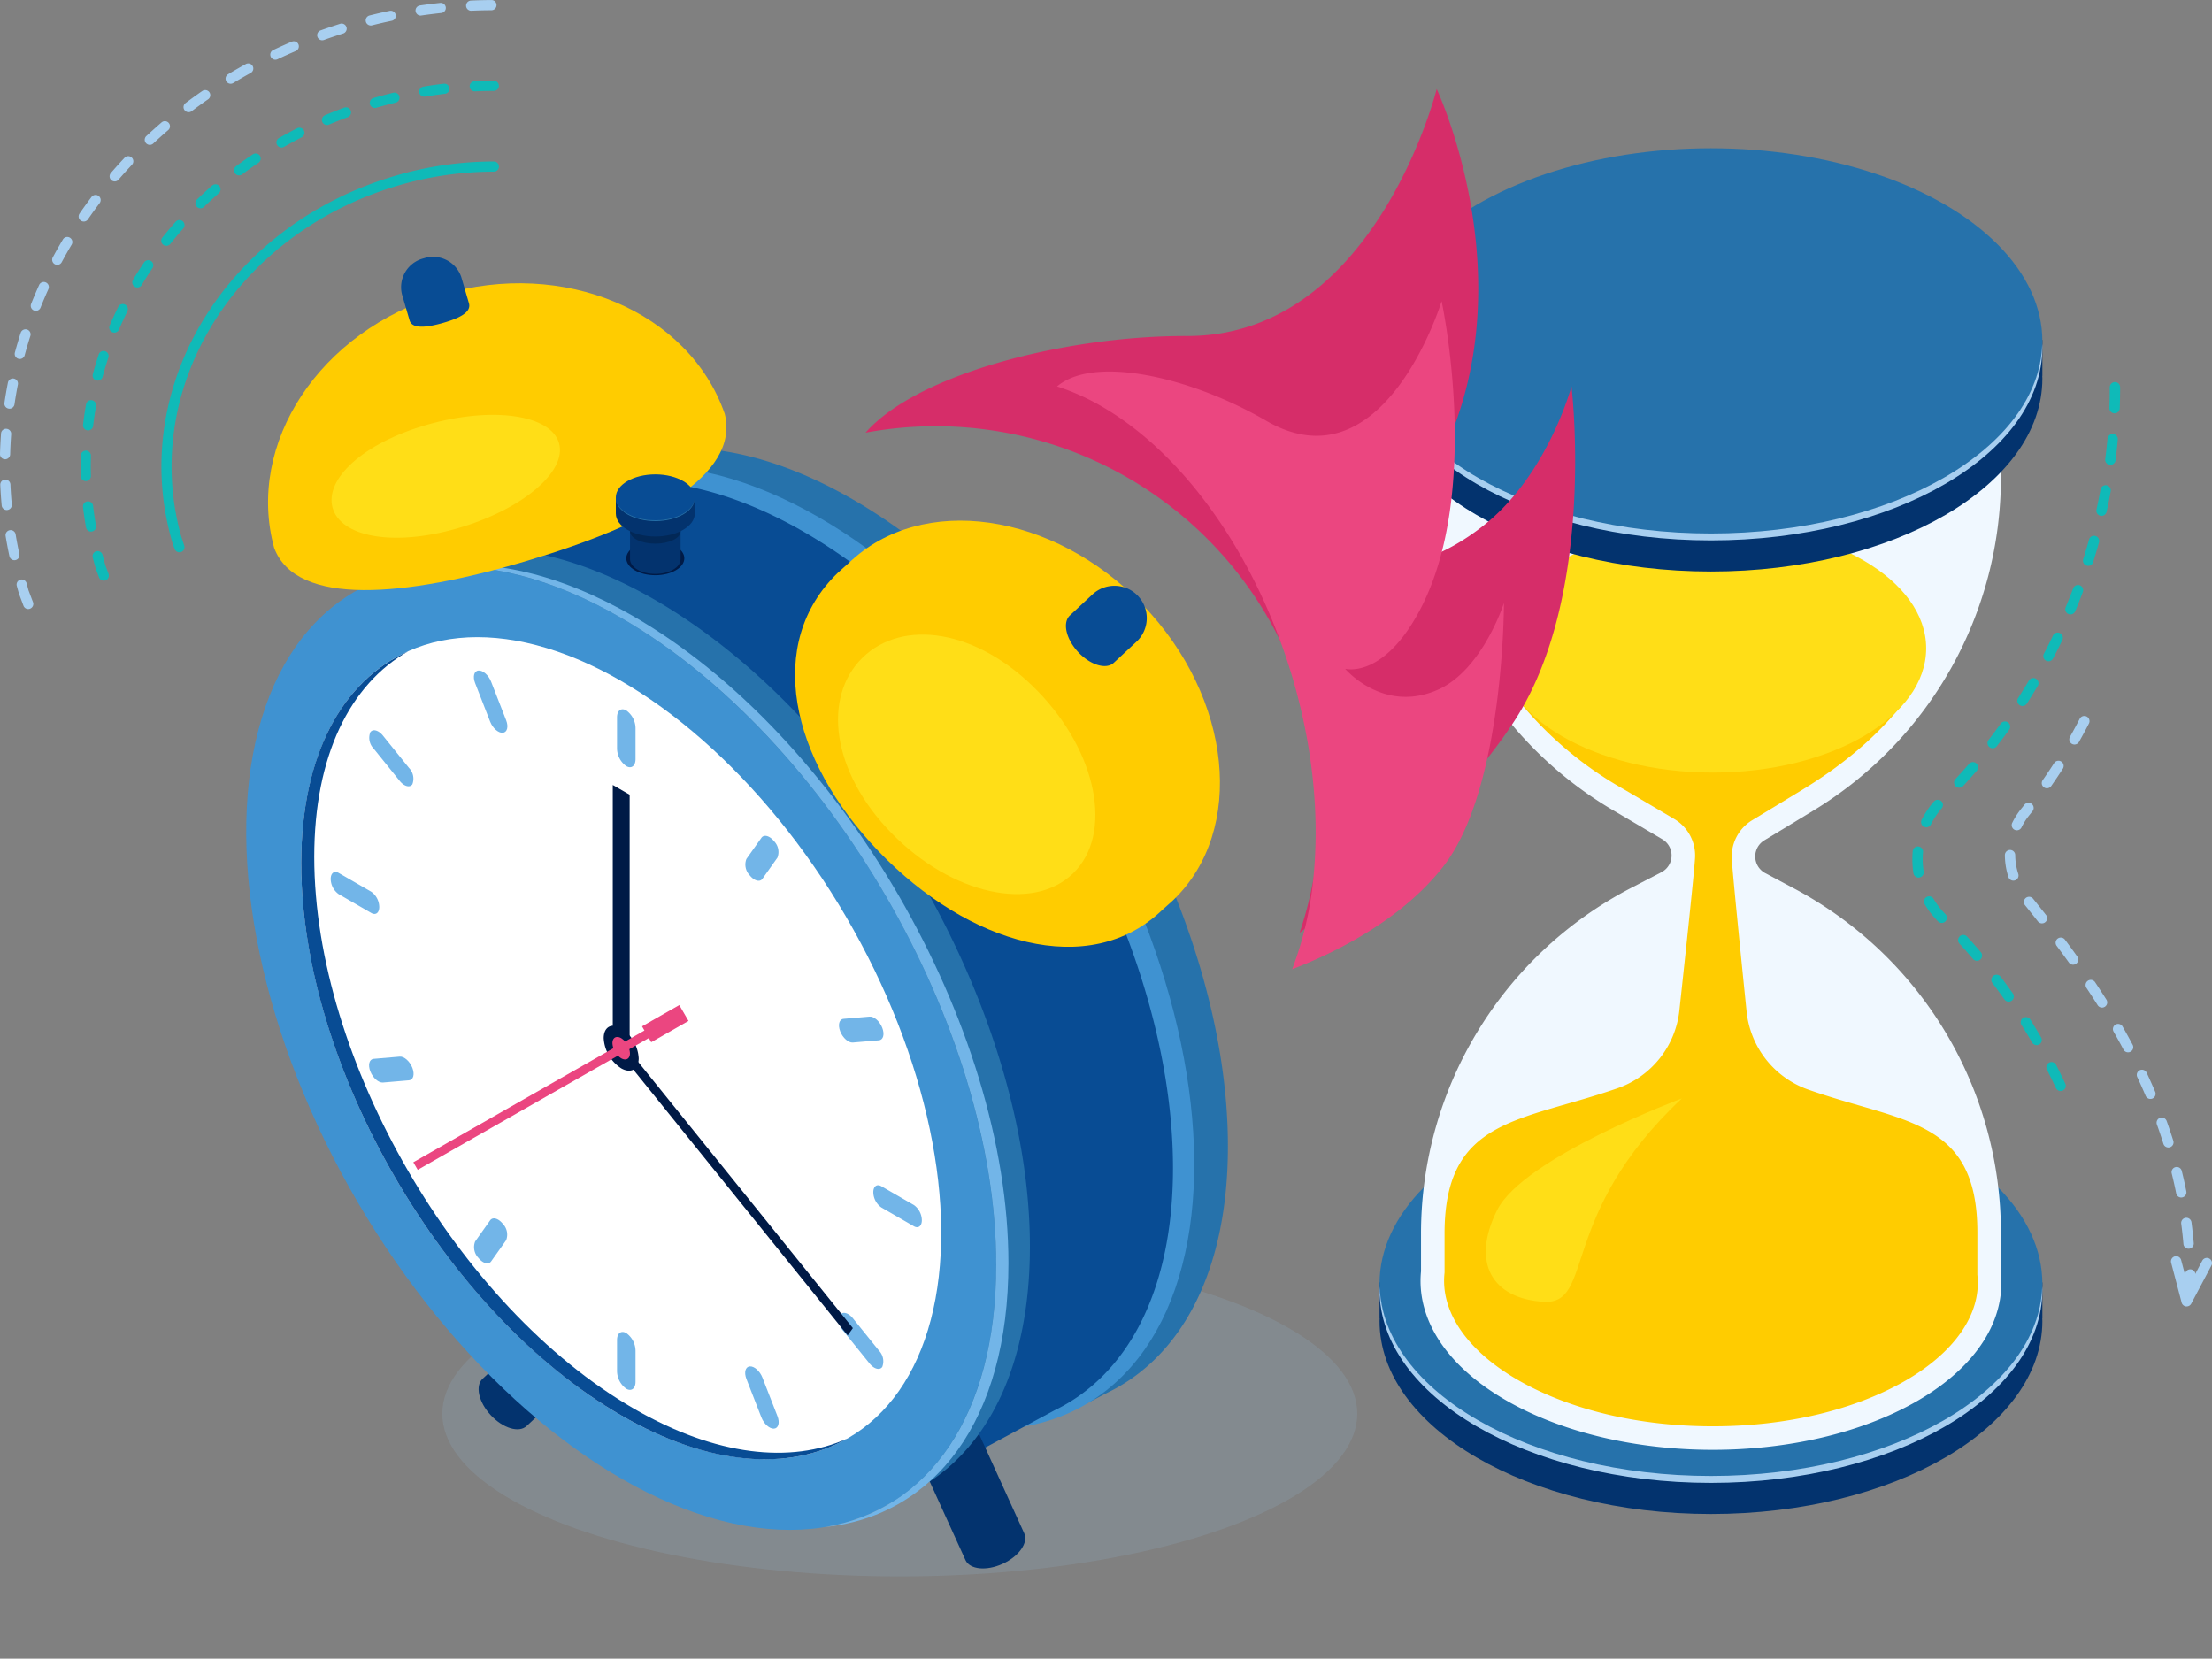 <svg xmlns="http://www.w3.org/2000/svg" xmlns:xlink="http://www.w3.org/1999/xlink" width="353.411" height="265" viewBox="0 0 353.411 265"><rect x="0" y="0" width="353.411" height="265" fill="#808080" stroke="none"/><defs><linearGradient id="a" x1="0.459" y1="0.758" x2="0.723" y2="-0.918" gradientUnits="objectBoundingBox"><stop offset="0" stop-color="#25054d"/><stop offset="1" stop-color="#45108a"/></linearGradient><linearGradient id="b" x1="0.992" y1="0.5" x2="-0.014" y2="0.5" gradientUnits="objectBoundingBox"><stop offset="0" stop-color="#45108a"/><stop offset="0.14" stop-color="#4c1199"/><stop offset="0.318" stop-color="#5915b3"/><stop offset="0.606" stop-color="#25054d"/><stop offset="0.833" stop-color="#3b0c75"/><stop offset="0.995" stop-color="#2f0960"/></linearGradient></defs><g transform="translate(-151 -5658)"><g transform="translate(371.407 5681.688)"><g transform="translate(0 150.581)"><path d="M450.716,342.053h-105.9v5.739h.018c0,.142-.018.283-.018.425,0,17.03,23.706,30.836,52.95,30.836s52.95-13.806,52.95-30.836c0-.142-.015-.283-.018-.425h.018Z" transform="translate(-344.815 -311.431)" fill="#03336e"/><ellipse cx="52.95" cy="30.835" rx="52.95" ry="30.835" fill="#2672ab"/><path d="M397.766,372.724c-28.926,0-52.419-13.51-52.927-30.284,0,.184-.023.367-.023.551,0,17.03,23.706,30.836,52.95,30.836s52.95-13.806,52.95-30.836c0-.184-.018-.367-.023-.551C450.185,359.215,426.692,372.724,397.766,372.724Z" transform="translate(-344.815 -311.178)" fill="#a8cff0"/></g><ellipse cx="44.663" cy="25.822" rx="44.663" ry="25.822" transform="translate(8.287 155.792)" fill="url(#a)"/><path d="M394.491,344.755c19.159,0,35.454,6.989,41.8,16.787a16.55,16.55,0,0,0,2.867-9.036c0-14.261-20-25.823-44.663-25.823s-44.663,11.562-44.663,25.823a16.537,16.537,0,0,0,2.867,9.036C359.036,351.744,375.332,344.755,394.491,344.755Z" transform="translate(-341.541 -170.892)" fill="url(#b)"/><g transform="translate(85.131 37.386)"><path d="M419.986,368.306a.828.828,0,0,1-.749-.476q-.694-1.488-1.44-2.946a.826.826,0,0,1,1.472-.752q.761,1.486,1.467,3a.826.826,0,0,1-.749,1.177Zm-3.829-7.326a.826.826,0,0,1-.714-.412q-.823-1.414-1.7-2.8a.827.827,0,0,1,1.4-.883q.89,1.414,1.728,2.855a.826.826,0,0,1-.3,1.131A.836.836,0,0,1,416.156,360.98Zm-4.467-6.954a.826.826,0,0,1-.675-.349q-.945-1.337-1.939-2.642a.826.826,0,0,1,1.314-1q1.012,1.324,1.976,2.687a.827.827,0,0,1-.2,1.152A.812.812,0,0,1,411.689,354.026Zm-5.066-6.524a.825.825,0,0,1-.63-.291q-1.061-1.25-2.169-2.459a.827.827,0,1,1,1.222-1.116q1.126,1.233,2.207,2.5a.829.829,0,0,1-.63,1.364Zm-5.63-6.051a.825.825,0,0,1-.585-.243,14.084,14.084,0,0,1-2.151-2.768.828.828,0,0,1,1.425-.843,12.289,12.289,0,0,0,1.895,2.442.828.828,0,0,1-.584,1.412Zm-3.7-7.243a.828.828,0,0,1-.815-.7,14.383,14.383,0,0,1-.175-2.235c0-.423.018-.846.056-1.265a.827.827,0,1,1,1.647.147c-.035.372-.05.744-.05,1.118a12.409,12.409,0,0,0,.155,1.973.83.83,0,0,1-.686.949A.878.878,0,0,1,397.294,334.206Zm1.233-8.039a.819.819,0,0,1-.369-.086.828.828,0,0,1-.37-1.109,14.02,14.02,0,0,1,1.951-2.913.826.826,0,1,1,1.247,1.085,12.332,12.332,0,0,0-1.718,2.568A.829.829,0,0,1,398.528,326.168Zm5.271-6.318a.827.827,0,0,1-.607-1.389q1.114-1.2,2.182-2.442a.827.827,0,0,1,1.253,1.078q-1.089,1.265-2.222,2.488A.826.826,0,0,1,403.8,319.85Zm5.339-6.308a.826.826,0,0,1-.653-1.333q1.007-1.3,1.959-2.626a.828.828,0,0,1,1.344.966q-.975,1.354-2,2.674A.828.828,0,0,1,409.138,313.542Zm4.763-6.749a.829.829,0,0,1-.7-1.275q.888-1.379,1.721-2.788a.826.826,0,0,1,1.422.842q-.851,1.433-1.751,2.84A.827.827,0,0,1,413.9,306.793Zm4.152-7.148a.824.824,0,0,1-.732-1.21q.761-1.451,1.468-2.93a.828.828,0,0,1,1.493.714q-.722,1.505-1.5,2.984A.827.827,0,0,1,418.053,299.646Zm3.507-7.483a.828.828,0,0,1-.762-1.146q.63-1.513,1.207-3.046a.826.826,0,0,1,1.546.58q-.585,1.562-1.228,3.1A.825.825,0,0,1,421.56,292.162Zm2.834-7.763a.8.8,0,0,1-.248-.04.826.826,0,0,1-.541-1.037q.5-1.565.932-3.141a.826.826,0,0,1,1.592.438q-.444,1.612-.949,3.2A.825.825,0,0,1,424.394,284.4Zm2.133-7.988a.814.814,0,0,1-.177-.018.826.826,0,0,1-.63-.985c.235-1.065.45-2.138.646-3.213a.841.841,0,0,1,.962-.666.83.83,0,0,1,.666.962q-.3,1.644-.661,3.272A.829.829,0,0,1,426.526,276.412Zm1.415-8.141a.747.747,0,0,1-.106-.007.828.828,0,0,1-.716-.926q.208-1.624.357-3.257a.861.861,0,0,1,.9-.751.826.826,0,0,1,.749.9q-.151,1.667-.362,3.32A.83.83,0,0,1,427.942,268.271Zm.675-8.239h-.031a.828.828,0,0,1-.8-.856q.06-1.637.06-3.279a.827.827,0,1,1,1.653,0q0,1.671-.06,3.34A.828.828,0,0,1,428.616,260.032Z" transform="translate(-396.304 -255.07)" fill="#0fbab8"/></g><g transform="translate(99.91 90.699)"><path d="M434.878,378.824a.854.854,0,0,1-.827-.83c0-.478,0-.951-.013-1.422a.827.827,0,0,1,.81-.843h.017a.827.827,0,0,1,.827.81c.01.484.015.971.013,1.462A.826.826,0,0,1,434.878,378.824Zm-.281-6.39a.824.824,0,0,1-.822-.757c-.093-1.095-.213-2.176-.355-3.247a.827.827,0,0,1,1.64-.217q.218,1.644.362,3.325a.826.826,0,0,1-.754.893C434.644,372.432,434.622,372.434,434.6,372.434Zm-1.172-8.176a.829.829,0,0,1-.809-.665q-.325-1.615-.714-3.191a.827.827,0,1,1,1.605-.4q.4,1.612.729,3.261a.828.828,0,0,1-.646.974A.813.813,0,0,1,433.425,364.258Zm-2.058-8a.827.827,0,0,1-.789-.579q-.494-1.57-1.045-3.1a.825.825,0,0,1,.5-1.056.834.834,0,0,1,1.058.5q.563,1.563,1.065,3.163a.825.825,0,0,1-.539,1.037A.8.8,0,0,1,431.367,356.257Zm-2.87-7.751a.827.827,0,0,1-.761-.5q-.647-1.518-1.339-2.993a.827.827,0,0,1,1.5-.7q.7,1.5,1.362,3.044a.827.827,0,0,1-.436,1.085A.841.841,0,0,1,428.5,348.506Zm-3.571-7.45a.824.824,0,0,1-.729-.436c-.516-.972-1.048-1.93-1.587-2.875a.826.826,0,0,1,1.434-.82q.823,1.436,1.614,2.917a.825.825,0,0,1-.731,1.215Zm-4.157-7.146a.828.828,0,0,1-.7-.385q-.885-1.4-1.789-2.756a.827.827,0,1,1,1.376-.918q.915,1.374,1.812,2.791a.827.827,0,0,1-.26,1.141A.817.817,0,0,1,420.768,333.909Zm-4.626-6.852a.825.825,0,0,1-.671-.346q-.967-1.349-1.943-2.655a.826.826,0,1,1,1.324-.987c.655.876,1.311,1.771,1.961,2.679a.828.828,0,0,1-.671,1.309Zm-4.972-6.607a.828.828,0,0,1-.65-.314c-.688-.876-1.376-1.736-2.055-2.581a.827.827,0,0,1,1.29-1.037q1.024,1.272,2.065,2.594a.826.826,0,0,1-.65,1.338Zm-4.573-6.823a.826.826,0,0,1-.785-.569,11.562,11.562,0,0,1-.569-3.5.826.826,0,0,1,.82-.833h.007a.826.826,0,0,1,.827.82,9.923,9.923,0,0,0,.488,3,.824.824,0,0,1-.787,1.083Zm.561-8.044a.825.825,0,0,1-.742-1.187,11.765,11.765,0,0,1,1.412-2.222l.526-.661a.827.827,0,1,1,1.3,1.022l-.541.678a10.1,10.1,0,0,0-1.212,1.906A.826.826,0,0,1,407.158,305.584Zm4.808-6.713a.827.827,0,0,1-.68-1.3q.937-1.344,1.825-2.721a.827.827,0,0,1,1.392.894q-.905,1.4-1.86,2.773A.829.829,0,0,1,411.966,298.871Zm4.4-6.99a.826.826,0,0,1-.721-1.234q.806-1.426,1.556-2.883a.827.827,0,1,1,1.47.759q-.764,1.483-1.586,2.938A.83.83,0,0,1,416.37,291.88Z" transform="translate(-405.243 -287.315)" fill="#a8cff0"/></g><path d="M441.5,398.93v-6.589a62.21,62.21,0,0,0-32.969-54.909l-4.681-2.492a3.016,3.016,0,0,1-.145-5.24l7.847-4.76A62.211,62.211,0,0,0,441.5,271.75V252.858H348.856v18.4a62.209,62.209,0,0,0,30.6,53.585l7.945,4.684a3.015,3.015,0,0,1-.145,5.274l-4.811,2.493a62.206,62.206,0,0,0-33.592,55.237v6.036c-.726,7.389,3.771,14.933,13.581,20.6,18.2,10.506,47.6,10.559,65.686.119C437.784,413.7,442.2,406.258,441.5,398.93Z" transform="translate(-342.225 -219.129)" fill="#f0f8ff"/><path d="M426.354,284.5c-4.677,6.776-10.865,12.088-18.239,16.559l-7.845,4.76a6.78,6.78,0,0,0-3.257,5.98c.045,1.582,1.417,15.22,2.366,24.507a14.838,14.838,0,0,0,9.743,12.508c15.18,5.375,27.135,4.638,27.135,22.858v6.769l.017.179c.585,6.076-3.613,12.176-11.514,16.739-8.145,4.7-19.072,7.291-30.771,7.291h0c-11.815,0-22.88-2.634-31.156-7.41-8.052-4.649-12.325-10.838-11.721-16.977l.018-.184v-6.218c0-18.506,12.182-17.835,27.688-23.24a14.856,14.856,0,0,0,9.833-12.453c1.009-9.29,2.464-22.924,2.508-24.53a6.777,6.777,0,0,0-3.328-6.018l-7.946-4.684a58.869,58.869,0,0,1-17.2-14.565Z" transform="translate(-340.74 -198.456)" fill="#fc0"/><ellipse cx="34.088" cy="19.851" rx="34.088" ry="19.851" transform="translate(19.16 60.046)" fill="#ffde17"/><g transform="translate(0 0)"><path d="M450.716,250.979h-105.9v5.739h.018c0,.142-.018.283-.018.425,0,17.03,23.706,30.834,52.95,30.834s52.95-13.8,52.95-30.834c0-.142-.015-.283-.018-.425h.018Z" transform="translate(-344.815 -220.357)" fill="#03336e"/><ellipse cx="52.95" cy="30.835" rx="52.95" ry="30.835" fill="#2672ab"/><path d="M397.766,281.651c-28.926,0-52.419-13.51-52.927-30.284,0,.184-.023.367-.023.551,0,17.03,23.706,30.836,52.95,30.836s52.95-13.806,52.95-30.836c0-.183-.018-.367-.023-.551C450.185,268.141,426.692,281.651,397.766,281.651Z" transform="translate(-344.815 -220.103)" fill="#a8cff0"/></g><path d="M386.4,324.276s-25.3,9.424-29.515,17.857-.744,14.137,7.44,14.633S366.561,342.877,386.4,324.276Z" transform="translate(-338.104 -172.465)" fill="#ffde17"/><g transform="translate(126.446 177.01)"><path d="M423.8,347.546a.959.959,0,0,1-.1,0,.828.828,0,0,1-.7-.612l-1.677-6.374a.826.826,0,1,1,1.6-.42l1.139,4.325,2.235-4.228a.827.827,0,1,1,1.463.772l-3.227,6.1A.828.828,0,0,1,423.8,347.546Z" transform="translate(-421.292 -339.517)" fill="#a8cff0"/></g></g><g transform="translate(151 5658)"><path d="M460.859,92.139s-3.754,14.151-14.093,22.275c-12.728,10-22.939,5.857-22.939,5.857s9.408-2.019,16.8-18.131c12.728-27.73-1.3-57.5-1.3-57.5S429.493,84.185,399.4,84.1c-19.026-.055-43.006,5.941-51.321,15.441a61.358,61.358,0,0,1,69.35,79.89c9.536-7.006,25.169-19.742,34.34-33.877C464.912,125.3,460.859,92.139,460.859,92.139Z" transform="translate(-209.786 -30.414)" fill="#d62d69"/><path d="M438.324,113.748s-3.421,10.68-10.524,13.841c-8.746,3.893-14.848-3.335-14.848-3.335s6.06,1.694,11.915-9.333c10.076-18.976,3.5-49.4,3.5-49.4s-9.148,30.08-28.043,19.095c-11.946-6.946-27.457-10.54-33.394-5.474a36.542,36.542,0,0,1,7.1,3.176c21.287,12.29,36.48,45.628,33.934,74.465a55.762,55.762,0,0,1-3.479,15.477c6.514-2.5,17.29-7.67,24.113-16.37C438.38,143.428,438.324,113.748,438.324,113.748Z" transform="translate(-198.041 -17.403)" fill="#eb4680"/><g transform="translate(0 0)"><ellipse cx="73.09" cy="25.993" rx="73.09" ry="25.993" transform="translate(70.67 199.873)" fill="#92b4d1" opacity="0.2"/><g transform="translate(46.163 53.907)"><path d="M424.992,191.542c0-37.968-26.824-84.235-59.911-103.337-15.954-9.211-30.45-10.424-41.187-4.956l-6.357,3.46,4.312,7.407a60.6,60.6,0,0,0-3.1,20.08c0,37.968,26.823,84.235,59.911,103.337a61.555,61.555,0,0,0,19.413,7.515l4.4,7.553,3.249-1.68C417.57,225.2,424.992,211.508,424.992,191.542Z" transform="translate(-274.972 -62.308)" fill="#2672ab"/><ellipse cx="48.764" cy="84.464" rx="48.764" ry="84.464" transform="translate(0 49.221) rotate(-30.311)" fill="#3f92d1"/></g><path d="M428.723,192.966c0-37.331-26.373-82.821-58.907-101.6-15.687-9.056-29.939-10.248-40.5-4.872l-.031-.057-31.831,17.313,4.239,7.282a59.6,59.6,0,0,0-3.045,19.744c0,37.331,26.375,82.819,58.907,101.6a60.517,60.517,0,0,0,19.088,7.389l4.323,7.426,28.807-15.506C421.426,226.06,428.723,212.6,428.723,192.966Z" transform="translate(-241.314 -6.348)" fill="#084c94"/><path d="M362.486,176.239l-9.392,4.275,7.817,17.181c.686,1.511,3.346,1.779,5.94.6s4.14-3.361,3.452-4.872Z" transform="translate(-206.661 51.556)" fill="#03336e"/><path d="M331.458,171.234l-7.035-7.55-13.811,12.871c-1.214,1.131-.623,3.737,1.321,5.823s4.5,2.856,5.714,1.725Z" transform="translate(-233.514 43.736)" fill="#03336e"/><path d="M405.5,201.423c0-37.968-26.823-84.235-59.911-103.337-15.954-9.211-30.45-10.422-41.187-4.955l-6.357,3.458L302.353,104a60.6,60.6,0,0,0-3.1,20.08c0,37.968,26.823,84.235,59.911,103.337a61.514,61.514,0,0,0,19.414,7.517l4.4,7.551,3.251-1.68C398.074,235.081,405.5,221.39,405.5,201.423Z" transform="translate(-240.952 -2.246)" fill="#2672ab"/><ellipse cx="48.764" cy="84.464" rx="48.764" ry="84.464" transform="translate(14.524 119.164) rotate(-30.311)" fill="#3f92d1"/><ellipse cx="41.612" cy="72.076" rx="41.612" ry="72.076" transform="translate(26.951 126.249) rotate(-30.311)" fill="#fff"/><path d="M337.7,99.7c-11.985-6.918-23.145-9.322-32.508-7.774,8.947-.935,19.393,1.59,30.554,8.035,33.089,19.1,59.911,65.369,59.911,103.337,0,24.216-10.914,39.207-27.4,41.933,17.576-1.835,29.358-17.034,29.358-42.194C397.612,165.07,370.787,118.806,337.7,99.7Z" transform="translate(-236.497 -1.239)" fill="#72b5e8"/><path d="M345.725,221.03c-28.236-16.3-51.125-55.781-51.125-88.181,0-16.222,5.74-27.593,15.015-32.858-10.489,4.688-17.1,16.5-17.1,33.9,0,32.4,22.889,71.88,51.123,88.181,14.1,8.139,26.862,8.96,36.11,3.71C370.714,229.821,358.8,228.577,345.725,221.03Z" transform="translate(-244.392 4.064)" fill="#084c94"/><path d="M327.889,142.06c0,1.772-1.251,2.486-2.8,1.6a6.164,6.164,0,0,1-2.795-4.823c0-1.772,1.251-2.485,2.795-1.594A6.158,6.158,0,0,1,327.889,142.06Z" transform="translate(-225.843 27.025)" fill="#001a46"/><g transform="translate(52.837 107.129)"><path d="M325.087,114.78h0a3.537,3.537,0,0,1-1.478-2.822V107c0-1.089.662-1.589,1.478-1.117h0a3.537,3.537,0,0,1,1.477,2.822v4.959C326.564,114.751,325.9,115.251,325.087,114.78Z" transform="translate(-277.864 -99.506)" fill="#72b5e8"/><path d="M325.087,176.077h0a3.537,3.537,0,0,1-1.478-2.822V168.3c0-1.089.662-1.589,1.478-1.117h0A3.54,3.54,0,0,1,326.564,170v4.959C326.564,176.048,325.9,176.548,325.087,176.077Z" transform="translate(-277.864 -61.327)" fill="#72b5e8"/><path d="M303.177,127.309h0c0,.936-.57,1.366-1.272.961l-5.213-3.01a3.042,3.042,0,0,1-1.271-2.428h0c0-.936.57-1.366,1.271-.961l5.213,3.009A3.045,3.045,0,0,1,303.177,127.309Z" transform="translate(-295.421 -89.532)" fill="#72b5e8"/><path d="M356.595,158.15h0c0,.936-.57,1.366-1.271.961l-5.213-3.009a3.045,3.045,0,0,1-1.272-2.429h0c0-.936.57-1.366,1.272-.961l5.213,3.009A3.048,3.048,0,0,1,356.595,158.15Z" transform="translate(-262.149 -70.322)" fill="#72b5e8"/><path d="M314.132,111.833h0c-.707.06-1.61-.738-2.019-1.785l-2.4-6.157c-.407-1.045-.165-1.943.54-2h0c.708-.06,1.61.738,2.019,1.785l2.4,6.157C315.08,110.876,314.838,111.773,314.132,111.833Z" transform="translate(-286.642 -101.885)" fill="#72b5e8"/><path d="M340.841,180.34h0c-.706.06-1.61-.74-2.019-1.785l-2.4-6.157c-.407-1.047-.166-1.944.542-2h0c.706-.06,1.61.74,2.017,1.787l2.4,6.156C341.789,179.382,341.547,180.28,340.841,180.34Z" transform="translate(-270.006 -59.216)" fill="#72b5e8"/><path d="M306.112,141.683h0c.407,1.047.166,1.944-.54,2l-4.158.354c-.706.06-1.61-.74-2.017-1.785h0c-.409-1.047-.167-1.944.54-2l4.158-.354C304.8,139.838,305.7,140.638,306.112,141.683Z" transform="translate(-293.069 -78.21)" fill="#72b5e8"/><path d="M352.374,137.744h0c.407,1.047.165,1.943-.542,2l-4.156.354c-.708.06-1.61-.738-2.019-1.785h0c-.407-1.045-.165-1.943.54-2l4.158-.354C351.063,135.9,351.965,136.7,352.374,137.744Z" transform="translate(-264.254 -80.664)" fill="#72b5e8"/><path d="M306.112,116.405h0c-.407.576-1.311.333-2.017-.544l-4.158-5.156a2.474,2.474,0,0,1-.54-2.627h0c.407-.574,1.311-.331,2.017.545l4.158,5.154A2.481,2.481,0,0,1,306.112,116.405Z" transform="translate(-293.069 -98.221)" fill="#72b5e8"/><path d="M352.374,173.763h0c-.409.576-1.311.331-2.019-.544l-4.158-5.156a2.481,2.481,0,0,1-.54-2.627h0c.409-.574,1.311-.331,2.019.545l4.156,5.154A2.479,2.479,0,0,1,352.374,173.763Z" transform="translate(-264.254 -62.495)" fill="#72b5e8"/><path d="M314.132,156.68h0a2.481,2.481,0,0,1,.54,2.627l-2.4,3.385c-.409.576-1.311.331-2.019-.544h0a2.483,2.483,0,0,1-.54-2.629l2.4-3.384C312.522,155.56,313.424,155.8,314.132,156.68Z" transform="translate(-286.642 -68.289)" fill="#72b5e8"/><path d="M340.841,119.016h0a2.481,2.481,0,0,1,.54,2.627l-2.4,3.385c-.407.575-1.311.331-2.017-.545h0a2.478,2.478,0,0,1-.542-2.627l2.4-3.385C339.231,117.9,340.135,118.139,340.841,119.016Z" transform="translate(-270.006 -91.748)" fill="#72b5e8"/></g><path d="M325.89,158.023l-2.7-1.56V113.152l2.7,1.56Z" transform="translate(-225.289 12.262)" fill="#001a46"/><path d="M324.634,138.714l-.828,1.167,36.532,45.294.828-1.167Z" transform="translate(-224.903 28.183)" fill="#001a46"/><path d="M325.955,140.564c0,.886-.626,1.243-1.4.8a3.082,3.082,0,0,1-1.4-2.412c0-.884.626-1.242,1.4-.8A3.081,3.081,0,0,1,325.955,140.564Z" transform="translate(-225.307 27.714)" fill="#eb4680"/><path d="M347.519,137.356l-1.47-2.535-5.955,3.4.385.664-36.925,21.052.7,1.208,36.924-21.052.385.664Z" transform="translate(-237.518 25.758)" fill="#eb4680"/><path d="M396.68,100.587c-14.312-14.877-35.333-17.876-46.951-6.7-.315.3-1.207,1.042-1.754,1.569-11.62,11.177-7.772,29.661,6.54,44.538s33.668,20.513,45.288,9.336c.313-.3,1.206-1.042,1.754-1.569C413.175,136.585,410.992,115.463,396.68,100.587Z" transform="translate(-214.11 -3.946)" fill="#fc0"/><path d="M267.375,133.177a.81.81,0,0,1-.761-.526l-.737-1.967-.325-1.177a.812.812,0,1,1,1.566-.427l.3,1.105.716,1.894a.813.813,0,0,1-.476,1.045A.8.8,0,0,1,267.375,133.177Zm-2.215-7.8a.811.811,0,0,1-.792-.643q-.346-1.614-.609-3.225a.811.811,0,0,1,1.6-.266q.26,1.575.6,3.153a.812.812,0,0,1-.625.962A.868.868,0,0,1,265.16,125.381Zm-1.222-8.017a.812.812,0,0,1-.808-.737q-.151-1.641-.224-3.277a.812.812,0,0,1,.774-.847.823.823,0,0,1,.847.774q.071,1.6.219,3.2a.811.811,0,0,1-.734.883C263.988,117.362,263.962,117.364,263.937,117.364Zm-.263-8.111h-.023a.81.81,0,0,1-.789-.833q.044-1.648.167-3.285a.794.794,0,0,1,.868-.748.811.811,0,0,1,.75.87q-.119,1.6-.162,3.207A.812.812,0,0,1,263.675,109.253Zm.7-8.083a.742.742,0,0,1-.118-.01.808.808,0,0,1-.685-.92q.239-1.626.555-3.238a.811.811,0,1,1,1.592.312q-.307,1.573-.542,3.163A.812.812,0,0,1,264.377,101.169Zm1.65-7.941a.869.869,0,0,1-.213-.028.812.812,0,0,1-.571-1q.429-1.582.928-3.148a.811.811,0,1,1,1.545.5q-.489,1.526-.907,3.075A.812.812,0,0,1,266.028,93.228Zm2.563-7.692a.809.809,0,0,1-.753-1.112q.606-1.524,1.282-3.019a.811.811,0,0,1,1.478.669q-.66,1.461-1.255,2.95A.809.809,0,0,1,268.59,85.536Zm3.421-7.347a.811.811,0,0,1-.714-1.194q.774-1.444,1.615-2.853a.811.811,0,1,1,1.394.829q-.82,1.38-1.579,2.791A.81.81,0,0,1,272.011,78.189Zm4.223-6.918A.811.811,0,0,1,275.567,70q.927-1.346,1.917-2.657a.812.812,0,1,1,1.3.979q-.966,1.28-1.874,2.6A.809.809,0,0,1,276.234,71.271Zm4.955-6.41a.812.812,0,0,1-.615-1.342q1.066-1.237,2.191-2.431a.811.811,0,0,1,1.183,1.11q-1.1,1.173-2.145,2.381A.8.8,0,0,1,281.189,64.861Zm5.61-5.839a.812.812,0,0,1-.555-1.405q1.2-1.115,2.442-2.189a.812.812,0,0,1,1.058,1.232q-1.222,1.049-2.39,2.144A.812.812,0,0,1,286.8,59.022ZM293,53.8a.811.811,0,0,1-.489-1.459q1.3-.986,2.655-1.921a.812.812,0,1,1,.925,1.334q-1.327.918-2.6,1.883A.808.808,0,0,1,293,53.8Zm6.715-4.549a.812.812,0,0,1-.422-1.506q1.4-.845,2.84-1.639a.811.811,0,1,1,.782,1.422q-1.412.777-2.782,1.605A.807.807,0,0,1,299.718,49.251Zm7.142-3.84a.812.812,0,0,1-.349-1.545q1.475-.7,2.989-1.344a.812.812,0,0,1,.638,1.493q-1.487.633-2.931,1.318A.826.826,0,0,1,306.861,45.411Zm7.49-3.108a.812.812,0,0,1-.274-1.576q1.536-.548,3.1-1.045a.812.812,0,1,1,.488,1.548q-1.541.484-3.046,1.026A.8.8,0,0,1,314.35,42.3Zm7.759-2.361a.812.812,0,0,1-.2-1.6q1.592-.4,3.194-.735a.812.812,0,1,1,.333,1.589q-1.57.329-3.13.721A.76.76,0,0,1,322.109,39.942Zm7.954-1.581a.812.812,0,0,1-.117-1.615q1.624-.239,3.252-.412a.811.811,0,0,1,.172,1.613q-1.6.17-3.187.4A.763.763,0,0,1,330.063,38.361Zm8.075-.777a.811.811,0,0,1-.036-1.621q1.636-.075,3.276-.083a.791.791,0,0,1,.816.807.813.813,0,0,1-.808.816q-1.607.007-3.212.081Z" transform="translate(-262.863 -35.873)" fill="#a8cff0"/><g transform="translate(12.883 12.904)"><path d="M274.5,123.691a.813.813,0,0,1-.76-.527l-.527-1.4L272.735,120a.811.811,0,1,1,1.568-.414l.458,1.678.5,1.332a.813.813,0,0,1-.475,1.045A.83.83,0,0,1,274.5,123.691Zm-2.042-7.84a.812.812,0,0,1-.8-.672q-.29-1.629-.48-3.255a.811.811,0,1,1,1.612-.191q.187,1.582.466,3.166a.809.809,0,0,1-.657.94A.846.846,0,0,1,272.463,115.851Zm-.828-8.066a.811.811,0,0,1-.811-.789c-.015-.537-.023-1.073-.023-1.61,0-.562.01-1.125.026-1.686a.833.833,0,0,1,.836-.787.812.812,0,0,1,.787.836c-.016.545-.026,1.091-.026,1.637q0,.781.023,1.564a.813.813,0,0,1-.787.834Zm.365-8.1a.653.653,0,0,1-.1-.007.813.813,0,0,1-.711-.9q.195-1.636.484-3.255a.8.8,0,0,1,.94-.657.811.811,0,0,1,.657.941q-.278,1.57-.467,3.165A.813.813,0,0,1,272,99.684Zm1.535-7.962a.811.811,0,0,1-.785-1.022q.428-1.587.945-3.152a.812.812,0,0,1,1.542.511q-.5,1.517-.919,3.062A.812.812,0,0,1,273.536,91.723Zm2.652-7.658a.811.811,0,0,1-.746-1.13q.645-1.512,1.375-2.988a.811.811,0,0,1,1.454.721q-.708,1.434-1.336,2.9A.812.812,0,0,1,276.187,84.064Zm3.687-7.217a.811.811,0,0,1-.7-1.229q.845-1.407,1.764-2.77a.811.811,0,1,1,1.345.907q-.9,1.329-1.717,2.7A.814.814,0,0,1,279.874,76.848Zm4.622-6.655a.811.811,0,0,1-.633-1.318q1.02-1.28,2.111-2.512a.812.812,0,1,1,1.214,1.078q-1.064,1.2-2.056,2.446A.813.813,0,0,1,284.5,70.192Zm5.453-5.995a.811.811,0,0,1-.565-1.394q1.178-1.139,2.421-2.225a.811.811,0,1,1,1.066,1.222q-1.21,1.059-2.358,2.168A.81.81,0,0,1,289.949,64.2Zm6.173-5.256a.812.812,0,0,1-.487-1.462q1.31-.981,2.678-1.9a.811.811,0,1,1,.907,1.345q-1.334.9-2.611,1.857A.816.816,0,0,1,296.123,58.941Zm6.779-4.45a.812.812,0,0,1-.406-1.516q1.422-.813,2.89-1.561a.811.811,0,0,1,.737,1.446q-1.434.73-2.819,1.524A.809.809,0,0,1,302.9,54.491Zm7.266-3.6a.812.812,0,0,1-.316-1.56q1.5-.635,3.054-1.207a.812.812,0,1,1,.56,1.524q-1.514.557-2.981,1.178A.812.812,0,0,1,310.167,50.895Zm7.64-2.717a.812.812,0,0,1-.229-1.59q1.582-.463,3.174-.846a.812.812,0,1,1,.38,1.579q-1.556.375-3.1.824A.8.8,0,0,1,317.807,48.178Zm7.9-1.806a.812.812,0,0,1-.133-1.613q1.621-.27,3.252-.464a.811.811,0,0,1,.191,1.611q-1.592.19-3.176.454A.754.754,0,0,1,325.711,46.372Zm8.064-.857a.811.811,0,0,1-.036-1.621q1.541-.071,3.085-.07a.811.811,0,0,1,0,1.623q-1.507,0-3.012.068Z" transform="translate(-270.801 -43.824)" fill="#0fbab8"/></g><g transform="translate(25.791 25.801)"><path d="M281.626,114.207a.81.81,0,0,1-.759-.526l-.318-.844-.26-.943c-6.668-24.481,9-49.867,35.67-57.793a55.864,55.864,0,0,1,15.911-2.33.811.811,0,0,1,0,1.623,54.232,54.232,0,0,0-15.45,2.264c-25.816,7.673-41,32.189-34.565,55.812l.531,1.641a.811.811,0,0,1-.759,1.1Z" transform="translate(-278.755 -51.771)" fill="#0fbab8"/></g><path d="M317.01,65.583c-19.536,5.8-31.329,23.77-26.784,40.455,3.546,9.448,20.938,7.851,40.474,2.045s33.934-13.655,31.524-23.442C356.541,68.295,336.548,59.776,317.01,65.583Z" transform="translate(-246.425 -18.503)" fill="#fc0"/><path d="M315.54,94.873c-10.317,2.954-18.551,1.293-19.862-3.285s4.8-10.346,15.115-13.3,19.744-1.634,21.055,2.946S325.858,91.919,315.54,94.873Z" transform="translate(-242.533 -10.435)" fill="#ffde17"/><path d="M379.35,95.2h0a5.161,5.161,0,0,0-7.3-.282c-2.374,2.205-3.6,3.351-3.6,3.351-1.225,1.13-.648,3.739,1.284,5.834s4.487,2.879,5.708,1.754c0,0,1.253-1.167,3.635-3.379A5.159,5.159,0,0,0,379.35,95.2Z" transform="translate(-197.502 0.049)" fill="#084c94"/><path d="M305.98,61.384h0a4.753,4.753,0,0,0-3.479,5.75c.8,2.744,1.217,4.166,1.217,4.166.407,1.412,2.757,1.149,5.377.394s4.513-1.714,4.109-3.119c0,0-.425-1.449-1.227-4.2A4.756,4.756,0,0,0,305.98,61.384Z" transform="translate(-238.279 -20.113)" fill="#084c94"/><path d="M353.914,130.072c-9.6-9.823-11.066-21.746-4.635-28.032s18.317-4.554,27.92,5.269,12.175,22.882,5.745,29.168S363.516,139.895,353.914,130.072Z" transform="translate(-211.475 3.041)" fill="#ffde17"/><g transform="translate(98.39 75.79)"><ellipse cx="4.636" cy="2.699" rx="4.636" ry="2.699" transform="translate(1.673 10.711)" fill="#001a46"/><path d="M332.968,86.509h-8.08v7.129h0l0,.023c0,1.31,1.809,2.363,4.041,2.363s4.039-1.053,4.039-2.353l0-.032h0Z" transform="translate(-322.619 -80.123)" fill="#03336e"/><path d="M332.968,84.472h-8.08V90.46h0l0,.028c0,1.091,1.809,1.975,4.041,1.975s4.039-.884,4.039-1.975l0-.018,0-.01Z" transform="translate(-322.619 -81.392)" fill="#022652" opacity="0.8"/><path d="M336.108,84.822H323.49v2.556h0l0,.05c0,2.029,2.825,3.674,6.31,3.674s6.308-1.646,6.308-3.674l0-.05h0Z" transform="translate(-323.49 -81.174)" fill="#03336e"/><path d="M323.49,86.248c0,2.029,2.825,3.674,6.31,3.674s6.308-1.646,6.308-3.674-2.824-3.674-6.308-3.674S323.49,84.22,323.49,86.248Z" transform="translate(-323.49 -82.574)" fill="#084c94"/><path d="M329.8,88.478c-3.447,0-6.246-1.61-6.306-3.609,0,0,0,.044,0,.067,0,2.029,2.825,3.674,6.31,3.674s6.308-1.646,6.308-3.674l0-.044C336.044,86.868,333.245,88.478,329.8,88.478Z" transform="translate(-323.49 -81.145)" fill="#2672ab"/></g></g></g></g></svg>